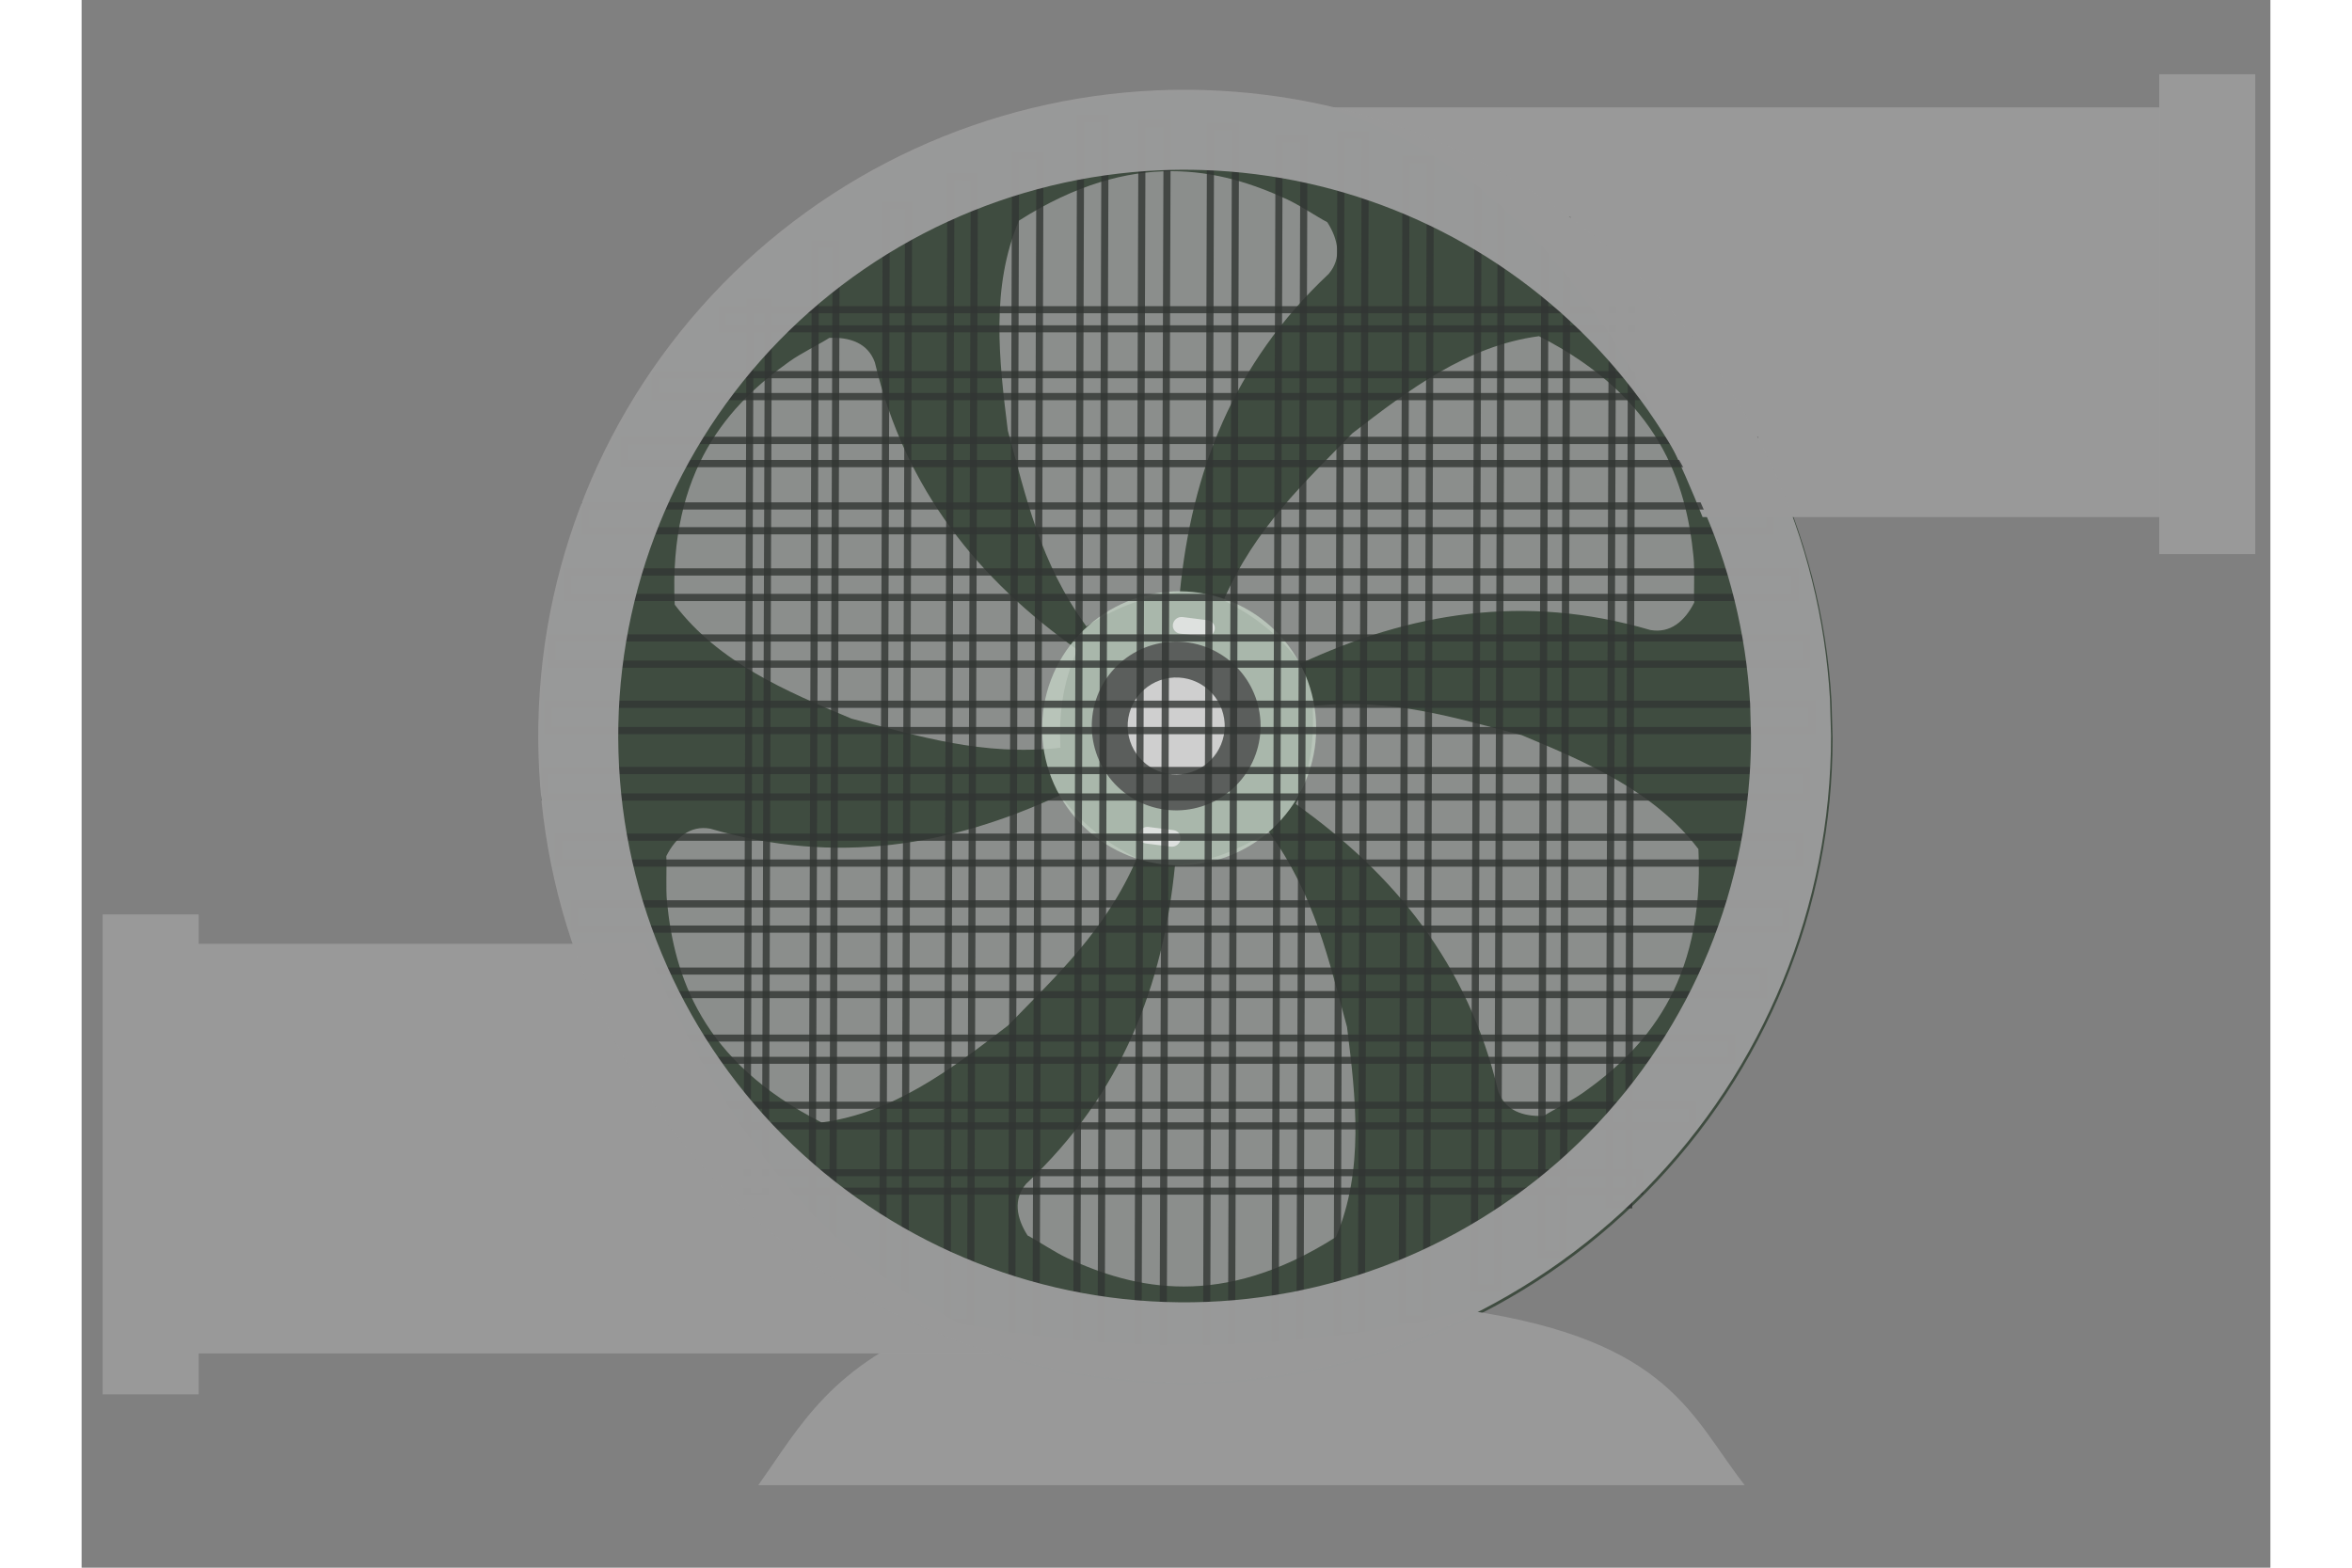 <svg width="90" height="60"  viewBox="0 0 342 245" fill="none" xmlns="http://www.w3.org/2000/svg" oncontextmenu="return false">
<rect x="0" y="0" width="342" height="245" fill="#808080" stroke="none"/>
<g id="Q_OFF 1">
<g id="layer1">
<path id="path12903-1" d="M273.595 115.393C273.595 141.932 263.15 167.403 244.519 186.302C225.887 205.2 200.567 216.006 174.031 216.384C147.496 216.762 121.878 206.681 102.717 188.32C83.555 169.96 72.389 144.796 71.634 118.268C70.879 91.741 80.594 65.982 98.68 46.561C116.766 27.14 141.769 15.617 168.283 14.485C194.796 13.352 220.691 22.7 240.367 40.507C260.044 58.315 271.921 83.151 273.431 109.646" fill="#3F4C40"/>
<path id="rect29661-0" d="M216.8 204.816C203.442 208.242 188.812 210.079 173.949 210.197C160.657 210.292 147.459 209.01 135.111 206.424C117.076 213.255 112.305 222.871 105.728 232.108H259.861C251.53 221.465 248.253 209.525 216.8 204.816V204.816Z" fill="#999999" fill-opacity="0.992"/>
<path id="rect6772-6" opacity="0.801" d="M146.459 34.482C164.297 23.123 177.922 26.327 188.419 31.186C190.334 32.072 192.988 33.861 194.643 34.73C196.383 37.464 196.924 40.394 194.849 42.814C179.819 56.921 173.456 73.857 171.604 92.576C165.585 93.199 161.045 95.3 156.996 97.893C149.728 87.924 147.552 77.593 144.725 67.307C143.344 56.229 142.026 44.942 146.459 34.482L146.459 34.482Z" fill="#9F9F9F"/>
<path id="path9203-4" opacity="0.801" d="M195.989 193.326C178.151 204.685 164.525 201.481 154.029 196.623C152.114 195.736 149.46 193.948 147.805 193.078C146.065 190.345 145.524 187.414 147.599 184.994C162.629 170.887 168.992 153.951 170.844 135.232C176.863 134.61 181.403 132.508 185.451 129.916C192.72 139.884 194.896 150.216 197.723 160.501C199.104 171.579 200.422 182.866 195.989 193.326L195.989 193.326Z" fill="#9F9F9F"/>
<path id="path9205-9" opacity="0.801" d="M252.627 132.697C253.622 153.821 244.071 164.054 234.64 170.749C232.919 171.971 230.048 173.385 228.471 174.39C225.234 174.542 222.423 173.555 221.353 170.552C216.578 150.5 205.042 136.563 189.717 125.655C192.167 120.122 192.599 115.138 192.361 110.336C204.623 108.981 214.671 112.226 225.002 114.883C235.302 119.189 245.752 123.653 252.627 132.697L252.627 132.697Z" fill="#9F9F9F"/>
<path id="path9207-1" opacity="0.801" d="M92.677 94.499C91.682 73.375 101.233 63.142 110.664 56.447C112.385 55.225 115.255 53.811 116.832 52.806C120.069 52.654 122.881 53.641 123.95 56.644C128.725 76.697 140.261 90.633 155.586 101.541C153.136 107.074 152.704 112.058 152.943 116.86C140.68 118.215 130.633 114.97 120.302 112.313C110.002 108.007 99.552 103.543 92.677 94.499L92.677 94.499Z" fill="#9F9F9F"/>
<path id="path9209-3" opacity="0.801" d="M115.617 175.421C96.773 165.822 92.615 152.457 91.47 140.948C91.261 138.848 91.455 135.653 91.363 133.786C92.834 130.899 95.084 128.945 98.222 129.503C118.007 135.288 135.828 132.169 152.895 124.259C156.487 129.128 160.603 131.972 164.892 134.143C159.996 145.467 152.2 152.588 144.776 160.247C135.933 167.062 126.879 173.929 115.617 175.421H115.617Z" fill="#9F9F9F"/>
<path id="path9211-7" opacity="0.801" d="M227.716 52.54C246.56 62.139 250.719 75.504 251.864 87.013C252.073 89.114 251.879 92.308 251.971 94.176C250.5 97.063 248.249 99.016 245.111 98.458C225.326 92.674 207.505 95.792 190.439 103.702C186.846 98.833 182.73 95.989 178.441 93.818C183.337 82.495 191.133 75.374 198.558 67.715C207.4 60.9 216.454 54.033 227.716 52.54H227.716Z" fill="#9F9F9F"/>
<path id="path9235-6" opacity="0.801" d="M192.906 113.821C192.906 119.448 190.691 124.848 186.741 128.855C182.791 132.862 177.422 135.153 171.797 135.233C166.171 135.313 160.739 133.176 156.677 129.283C152.614 125.39 150.247 120.055 150.087 114.431C149.926 108.806 151.986 103.345 155.821 99.228C159.655 95.11 164.956 92.667 170.578 92.427C176.199 92.187 181.689 94.169 185.861 97.944C190.033 101.72 192.551 106.985 192.871 112.603" fill="#C4D1C5"/>
<path id="rect9339-9" opacity="0.801" d="M175.958 96.933L172.028 96.435C171.312 96.344 170.637 96.848 170.522 97.561C170.406 98.274 170.893 98.926 171.61 99.017L175.54 99.516C176.257 99.607 176.931 99.103 177.047 98.389C177.162 97.676 176.675 97.024 175.958 96.933Z" fill="#ECECEC"/>
<path id="rect9339-8-2" opacity="0.801" d="M170.615 129.735L166.685 129.236C165.969 129.145 165.294 129.65 165.179 130.363C165.063 131.076 165.551 131.728 166.267 131.819L170.197 132.317C170.914 132.408 171.588 131.904 171.704 131.191C171.819 130.478 171.332 129.826 170.615 129.735Z" fill="#ECECEC"/>
<path id="path11875-1" opacity="0.801" d="M184.216 113.459C184.216 116.924 182.853 120.25 180.42 122.717C177.987 125.185 174.681 126.596 171.216 126.645C167.752 126.695 164.407 125.378 161.905 122.981C159.403 120.584 157.945 117.298 157.846 113.834C157.748 110.371 159.016 107.007 161.378 104.471C163.739 101.935 167.004 100.431 170.466 100.283C173.928 100.135 177.309 101.356 179.878 103.681C182.447 106.006 183.998 109.249 184.195 112.708" fill="#494949"/>
<path id="path11966-6" opacity="0.801" d="M178.611 113.459C178.611 115.451 177.827 117.363 176.428 118.782C175.029 120.201 173.129 121.012 171.137 121.04C169.145 121.069 167.221 120.312 165.783 118.934C164.344 117.555 163.506 115.666 163.449 113.675C163.393 111.683 164.122 109.749 165.48 108.292C166.838 106.834 168.715 105.969 170.705 105.883C172.695 105.798 174.639 106.5 176.117 107.837C177.594 109.174 178.485 111.038 178.599 113.027" fill="#ECECEC"/>
<path id="rect15660-7" d="M194.742 16.792H328.714V80.815H253.281C239.608 46.446 220.367 24.497 194.742 16.792Z" fill="#999999" fill-opacity="0.992"/>
<path id="rect26505-1" d="M339.638 11.601H324.638V86.601H339.638V11.601Z" fill="#999999" fill-opacity="0.992"/>
<path id="path29629-1" d="M149.463 211.518H8.586V147.495H87.907C102.284 181.864 122.517 203.813 149.463 211.518V211.518Z" fill="#999999" fill-opacity="0.992"/>
<path id="rect26505-0-1" d="M18.289 142.91H3.289V217.91H18.289V142.91Z" fill="#999999" fill-opacity="0.992"/>
<path id="rect6140-1" opacity="0.801" d="M245.979 48.401H100.125V51.391H245.979V48.401Z" stroke="#323634" stroke-width="1.104" stroke-linecap="square"/>
<path id="rect6140-0-2" opacity="0.801" d="M253.958 58.553H89.672V61.979H253.958V58.553Z" stroke="#323634" stroke-width="1.127" stroke-linecap="square"/>
<path id="rect6140-5-17" opacity="0.801" d="M261.366 68.826H84.738V72.447H261.366V68.826Z" stroke="#323634" stroke-width="1.134" stroke-linecap="square"/>
<path id="rect6140-6-51" opacity="0.801" d="M263.831 79.069H78.738V82.945H263.831V79.069Z" stroke="#323634" stroke-width="1.125" stroke-linecap="square"/>
<path id="rect6140-8-9" opacity="0.801" d="M267.712 89.383H75.918V93.372H267.712V89.383Z" stroke="#323634" stroke-width="1.128" stroke-linecap="square"/>
<path id="rect6140-4-3" opacity="0.801" d="M269.474 99.701H73.448V103.793H269.474V99.701Z" stroke="#323634" stroke-width="1.126" stroke-linecap="square"/>
<path id="rect6140-2-5" opacity="0.801" d="M270.356 110.061H72.919V114.174H270.356V110.061Z" stroke="#323634" stroke-width="1.127" stroke-linecap="square"/>
<path id="rect6140-9-5" opacity="0.801" d="M269.473 120.419H72.389V124.557H269.473V120.419Z" stroke="#323634" stroke-width="1.123" stroke-linecap="square"/>
<path id="rect6140-0-6-1" opacity="0.801" d="M268.416 130.834H74.506V134.883H268.416V130.834Z" stroke="#323634" stroke-width="1.126" stroke-linecap="square"/>
<path id="rect6140-5-1-5" opacity="0.801" d="M266.301 141.255H76.975V145.202H266.301V141.255Z" stroke="#323634" stroke-width="1.127" stroke-linecap="square"/>
<path id="rect6140-6-5-2" opacity="0.801" d="M262.833 151.758H83.271V155.44H262.833V151.758Z" stroke="#323634" stroke-width="1.106" stroke-linecap="square"/>
<path id="rect6140-8-7-6" opacity="0.801" d="M257.785 162.232H88.32V165.706H257.785V162.232Z" stroke="#323634" stroke-width="1.092" stroke-linecap="square"/>
<path id="rect6140-4-1-7" opacity="0.801" d="M251.693 172.727H94.411V175.952H251.693V172.727Z" stroke="#323634" stroke-width="1.109" stroke-linecap="square"/>
<path id="rect6140-2-3-8" opacity="0.801" d="M243.439 183.267H102.665V186.153H243.439V183.267Z" stroke="#323634" stroke-width="1.099" stroke-linecap="square"/>
<path id="rect6383-3" opacity="0.801" d="M104.444 47.265L103.985 186.889L106.848 186.898L107.306 47.275L104.444 47.265Z" stroke="#323634" stroke-width="1.098" stroke-linecap="square"/>
<path id="rect6385-1" opacity="0.801" d="M114.656 38.135L114.137 196.086L117.376 196.097L117.894 38.145L114.656 38.135Z" stroke="#323634" stroke-width="1.112" stroke-linecap="square"/>
<path id="rect6387-9" opacity="0.801" d="M125.732 32.081L125.174 202.155L128.66 202.167L129.219 32.092L125.732 32.081Z" stroke="#323634" stroke-width="1.112" stroke-linecap="square"/>
<path id="rect6389-6" opacity="0.801" d="M135.823 27.618L135.235 206.684L138.906 206.696L139.494 27.63L135.823 27.618Z" stroke="#323634" stroke-width="1.112" stroke-linecap="square"/>
<path id="rect6391-3" opacity="0.801" d="M145.934 24.366L145.325 210.002L149.131 210.014L149.74 24.379L145.934 24.366Z" stroke="#323634" stroke-width="1.112" stroke-linecap="square"/>
<path id="rect6393-8" opacity="0.801" d="M156.099 18.511L155.489 211.203L159.302 211.216L159.913 18.524L156.099 18.511Z" stroke="#323634" stroke-width="1.112" stroke-linecap="square"/>
<path id="rect6395-0" opacity="0.801" d="M165.687 19.326L165.058 213.091L168.986 213.105L169.615 19.339L165.687 19.326Z" stroke="#323634" stroke-width="1.112" stroke-linecap="square"/>
<path id="rect6397-5" opacity="0.801" d="M176.4 19.748L175.776 212.393L179.674 212.406L180.298 19.761L176.4 19.748Z" stroke="#323634" stroke-width="1.112" stroke-linecap="square"/>
<path id="rect6399-1" opacity="0.801" d="M187.108 21.658L186.487 210.901L190.367 210.914L190.988 21.671L187.108 21.658Z" stroke="#323634" stroke-width="1.112" stroke-linecap="square"/>
<path id="rect6401-3" opacity="0.801" d="M196.782 21.067L196.176 208.704L199.964 208.717L200.571 21.08L196.782 21.067Z" stroke="#323634" stroke-width="1.112" stroke-linecap="square"/>
<path id="rect6403-9" opacity="0.801" d="M206.948 24.91L206.34 206.182L210.135 206.194L210.743 24.922L206.948 24.91Z" stroke="#323634" stroke-width="1.112" stroke-linecap="square"/>
<path id="rect6405-3" opacity="0.801" d="M218.192 28.86L217.61 201.29L221.245 201.302L221.827 28.872L218.192 28.86Z" stroke="#323634" stroke-width="1.115" stroke-linecap="square"/>
<path id="rect6407-5" opacity="0.801" d="M228.657 34.458L228.111 196.012L231.52 196.023L232.066 34.468L228.657 34.458Z" stroke="#323634" stroke-width="1.134" stroke-linecap="square"/>
<path id="rect6409-3" opacity="0.801" d="M239.192 44.015L238.709 188.273L241.726 188.283L242.209 44.025L239.192 44.015Z" stroke="#323634" stroke-width="1.134" stroke-linecap="square"/>
<path id="path13010-1" d="M175.522 14.078C173.028 13.999 170.531 14.013 168.038 14.119C141.524 15.252 116.521 26.775 98.435 46.196C80.349 65.617 70.633 91.377 71.389 117.904C72.145 144.432 83.311 169.596 102.472 187.956C121.634 206.317 147.252 216.397 173.788 216.019C200.323 215.642 225.643 204.835 244.274 185.937C262.905 167.039 273.35 141.567 273.35 115.029L273.186 109.281C271.75 84.078 260.927 60.326 242.85 42.705C224.774 25.084 200.754 14.871 175.522 14.078V14.078ZM175.13 26.572C197.239 27.267 218.286 36.216 234.126 51.656C249.965 67.096 259.449 87.908 260.708 109.992L260.85 115.029C260.85 138.283 251.698 160.602 235.373 177.162C219.048 193.721 196.861 203.19 173.61 203.521C150.358 203.852 127.911 195.019 111.12 178.93C94.33 162.842 84.547 140.791 83.885 117.547C83.223 94.302 91.737 71.731 107.584 54.714C123.432 37.697 145.34 27.6 168.573 26.607C170.757 26.515 172.944 26.504 175.129 26.573L175.13 26.572Z" fill="#999999" fill-opacity="0.992"/>
</g>
</g>
</svg>
